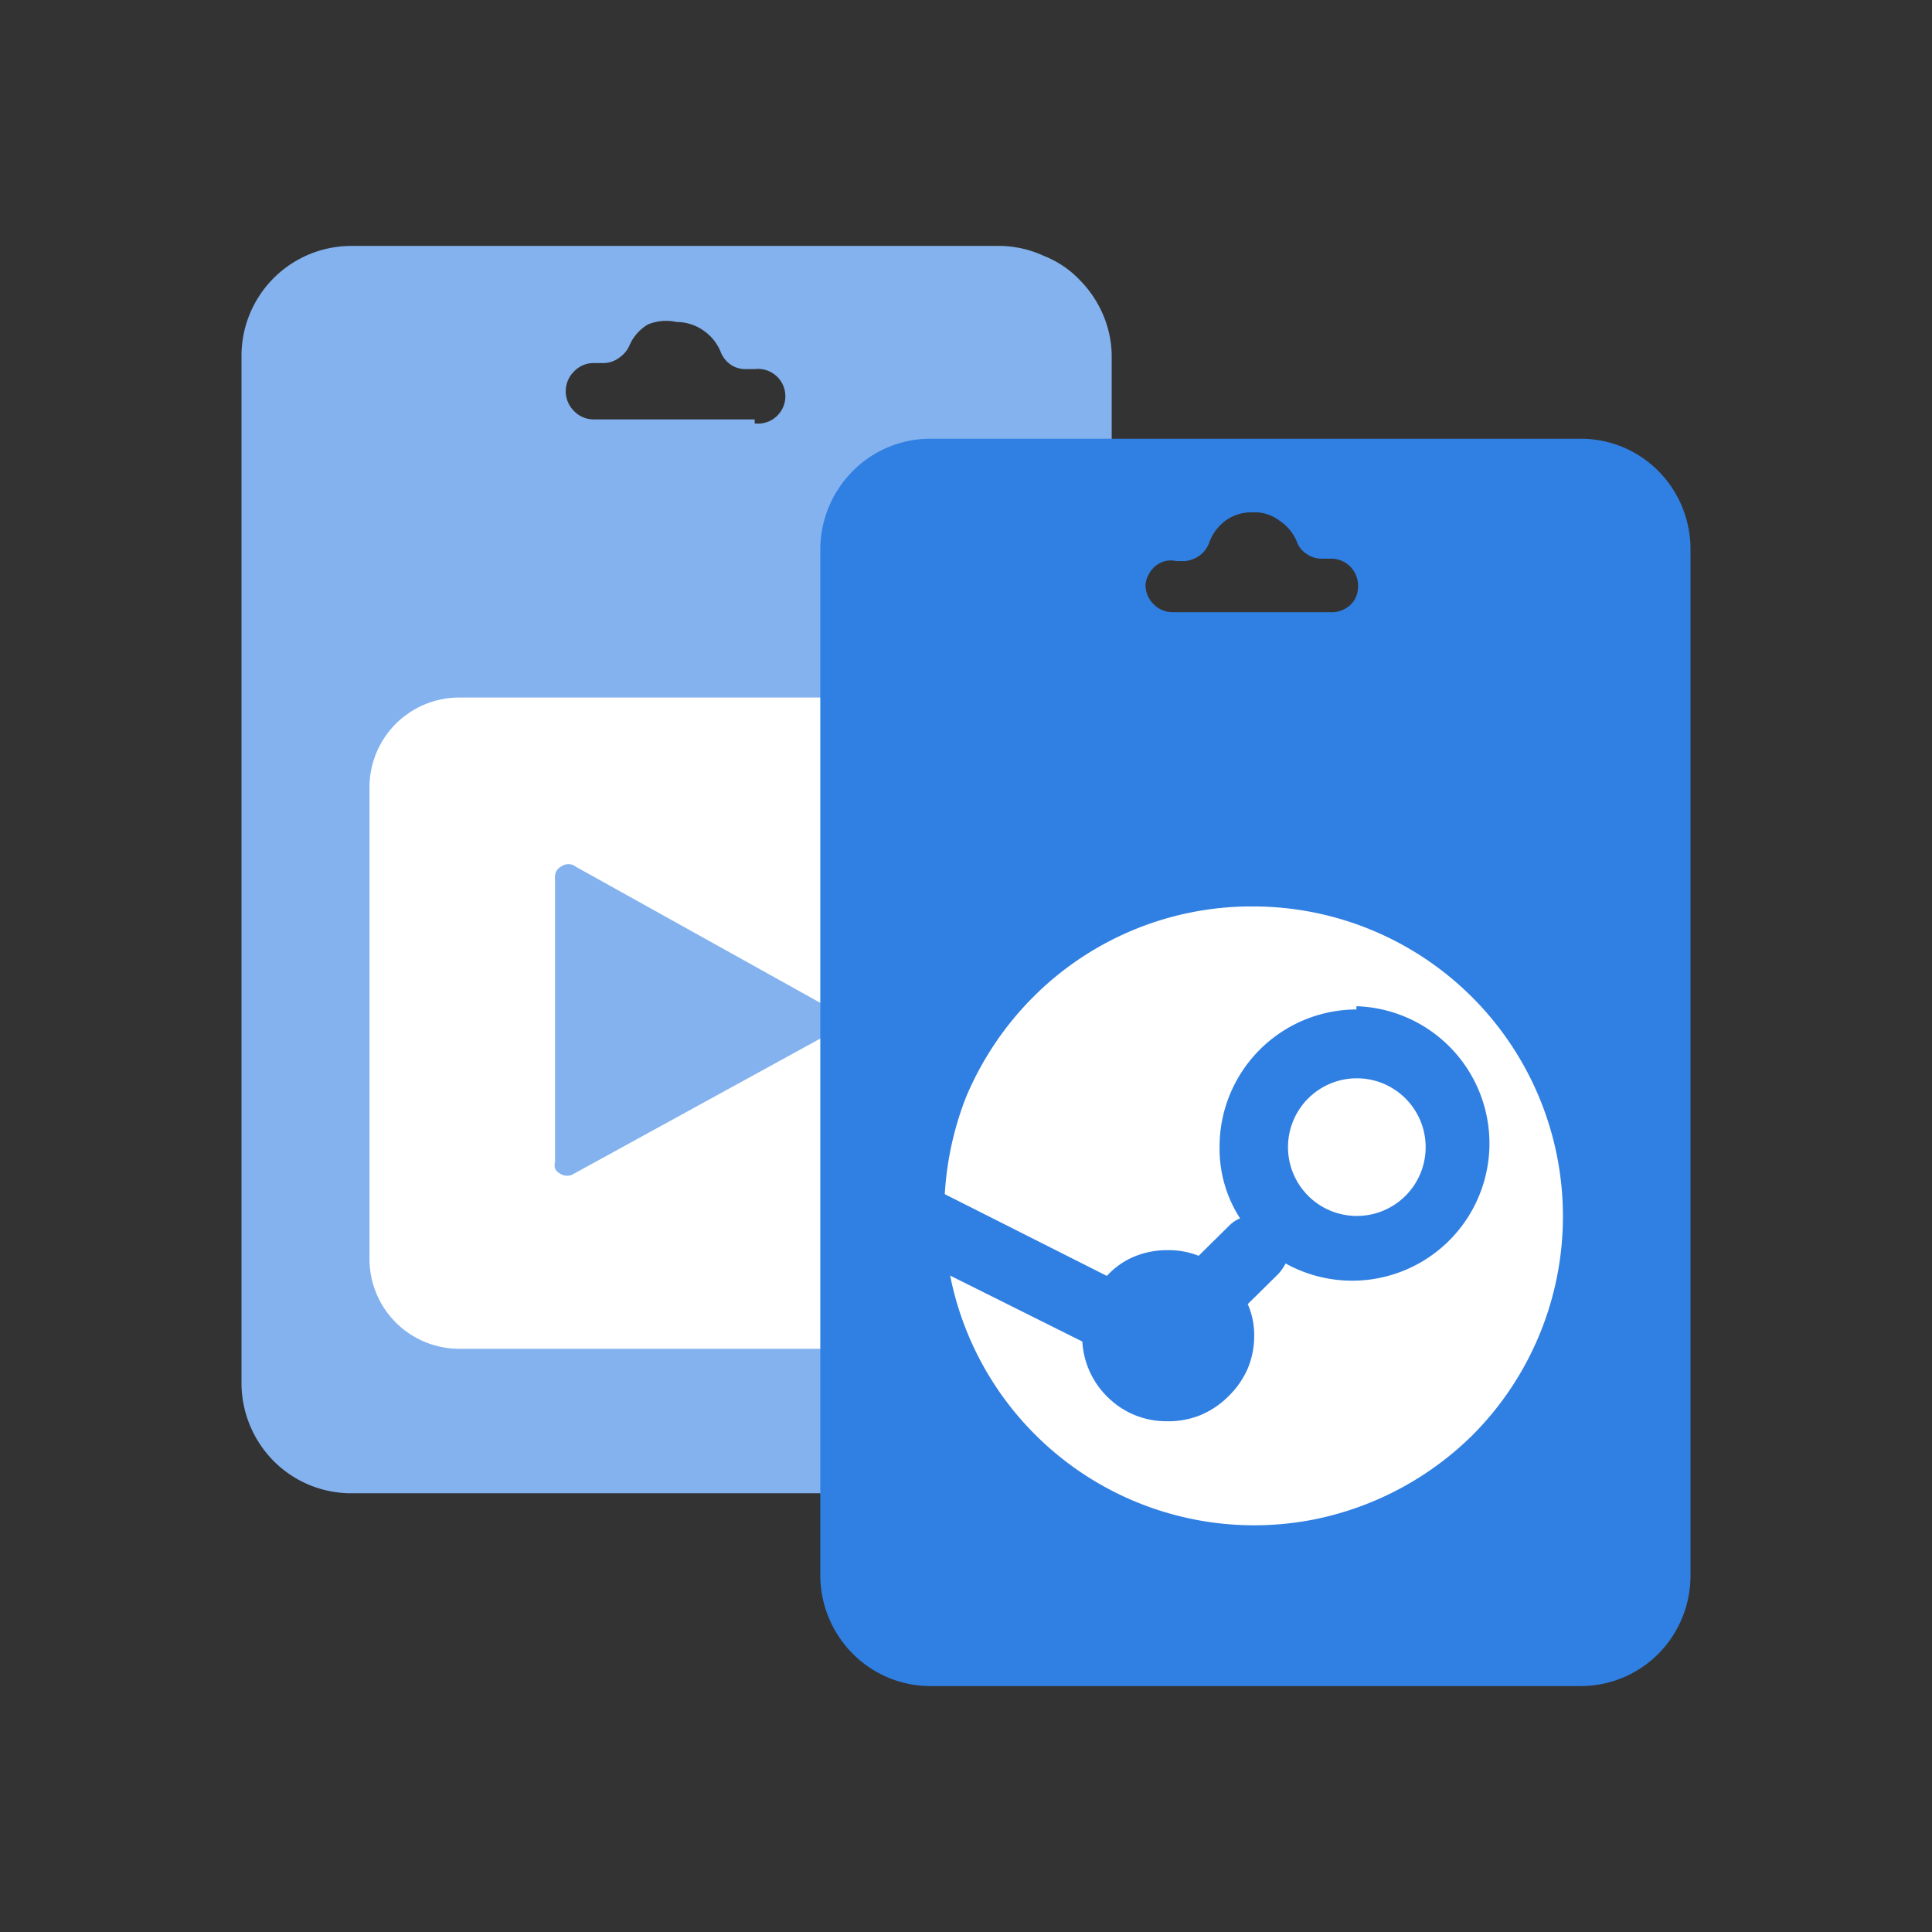<svg id="Layer_1" data-name="Layer 1" xmlns="http://www.w3.org/2000/svg" viewBox="0 0 48 48"><rect x="0" y="0" width="48" height="48" fill="#333333" stroke="none"/><defs><style>.cls-1{fill:#83b2ee;}.cls-2{fill:#fff;}.cls-3{fill:#307fe2;}</style></defs><g id="home_jadi" data-name="home jadi"><path class="cls-1" d="M24.89,6.11H8.72A2.73,2.73,0,0,0,6,8.83V34.38a2.76,2.76,0,0,0,.8,1.92,2.72,2.72,0,0,0,1.92.8H24.89a2.88,2.88,0,0,0,1.05-.2,2.78,2.78,0,0,0,.88-.59,2.94,2.94,0,0,0,.59-.89,2.65,2.65,0,0,0,.21-1V8.83a2.65,2.65,0,0,0-.21-1,2.78,2.78,0,0,0-.59-.88,2.48,2.48,0,0,0-.88-.59A2.7,2.7,0,0,0,24.89,6.11Zm-6.14,4.31h-4a.67.67,0,0,1-.48-.2.69.69,0,0,1,0-1,.67.67,0,0,1,.48-.2H15a.65.65,0,0,0,.38-.13.72.72,0,0,0,.26-.31,1.11,1.11,0,0,1,.46-.52A1.19,1.19,0,0,1,16.81,8a1.16,1.16,0,0,1,.65.2,1.19,1.19,0,0,1,.44.53.7.7,0,0,0,.24.32.64.64,0,0,0,.38.12h.23a.68.68,0,1,1,0,1.35Z"/><path class="cls-2" d="M22.21,17.33H11.4a2.23,2.23,0,0,0-2.22,2.23V31.28a2.23,2.23,0,0,0,2.22,2.23H22.21a2.23,2.23,0,0,0,2.23-2.23V19.56A2.23,2.23,0,0,0,22.21,17.33Z"/><path class="cls-1" d="M13.79,21.86v7a.33.33,0,0,0,0,.17.27.27,0,0,0,.13.13.31.31,0,0,0,.34,0l6.38-3.5a.27.27,0,0,0,.13-.13.31.31,0,0,0,0-.34.27.27,0,0,0-.13-.13L14.3,21.53a.28.28,0,0,0-.18-.06.3.3,0,0,0-.18.06.29.29,0,0,0-.13.14A.41.41,0,0,0,13.79,21.86Z"/><path class="cls-3" d="M39.28,10.9H23.11a2.72,2.72,0,0,0-1.92.8,2.77,2.77,0,0,0-.81,1.92V39.17a2.77,2.77,0,0,0,.81,1.92,2.72,2.72,0,0,0,1.92.8H39.28a2.72,2.72,0,0,0,1.92-.8,2.76,2.76,0,0,0,.8-1.92V13.62a2.76,2.76,0,0,0-.8-1.92A2.72,2.72,0,0,0,39.28,10.9Zm-6.14,4.31h-4a.66.66,0,0,1-.48-.2.67.67,0,0,1-.2-.48.61.61,0,0,1,.08-.26.68.68,0,0,1,.17-.21.68.68,0,0,1,.24-.12.6.6,0,0,1,.27,0h.23a.76.76,0,0,0,.37-.15.69.69,0,0,0,.23-.33,1.17,1.17,0,0,1,.42-.54,1.08,1.08,0,0,1,.65-.19,1,1,0,0,1,.66.2,1.14,1.14,0,0,1,.44.53.59.59,0,0,0,.24.3.63.63,0,0,0,.37.12h.24a.67.67,0,0,1,.48.2.67.67,0,0,1,.19.47.63.63,0,0,1-.18.47A.7.7,0,0,1,33.14,15.21Z"/><path class="cls-2" d="M31.15,22.52a7.7,7.7,0,0,1,5.44,13.13,7.78,7.78,0,0,1-3.94,2.1,7.7,7.7,0,0,1-9.19-7.54A7.87,7.87,0,0,1,24,27.26a7.79,7.79,0,0,1,1.67-2.49,7.66,7.66,0,0,1,5.44-2.25Z"/><path class="cls-3" d="M33.7,25.08a3.41,3.41,0,0,0-3.4,3.42,3.18,3.18,0,0,0,.51,1.77.8.8,0,0,0-.27.18l-.76.75a2,2,0,0,0-.77-.14,2.12,2.12,0,0,0-.83.16,1.91,1.91,0,0,0-.68.48L23,29.43a.94.94,0,0,0-.66,0,.84.84,0,0,0-.59.74.83.83,0,0,0,.21.63.86.86,0,0,0,.26.2l4.67,2.33a2.1,2.1,0,0,0,.66,1.41,2.06,2.06,0,0,0,1.45.57,2.09,2.09,0,0,0,.82-.15,2.14,2.14,0,0,0,.69-.46A2.17,2.17,0,0,0,31,34a2.1,2.1,0,0,0,.16-.82,1.91,1.91,0,0,0-.16-.78l.76-.75a1.2,1.2,0,0,0,.18-.26A3.41,3.41,0,1,0,33.7,25Z"/><path class="cls-2" d="M33.7,30.21A1.71,1.71,0,1,0,32,28.5,1.71,1.71,0,0,0,33.7,30.21Z"/></g></svg>